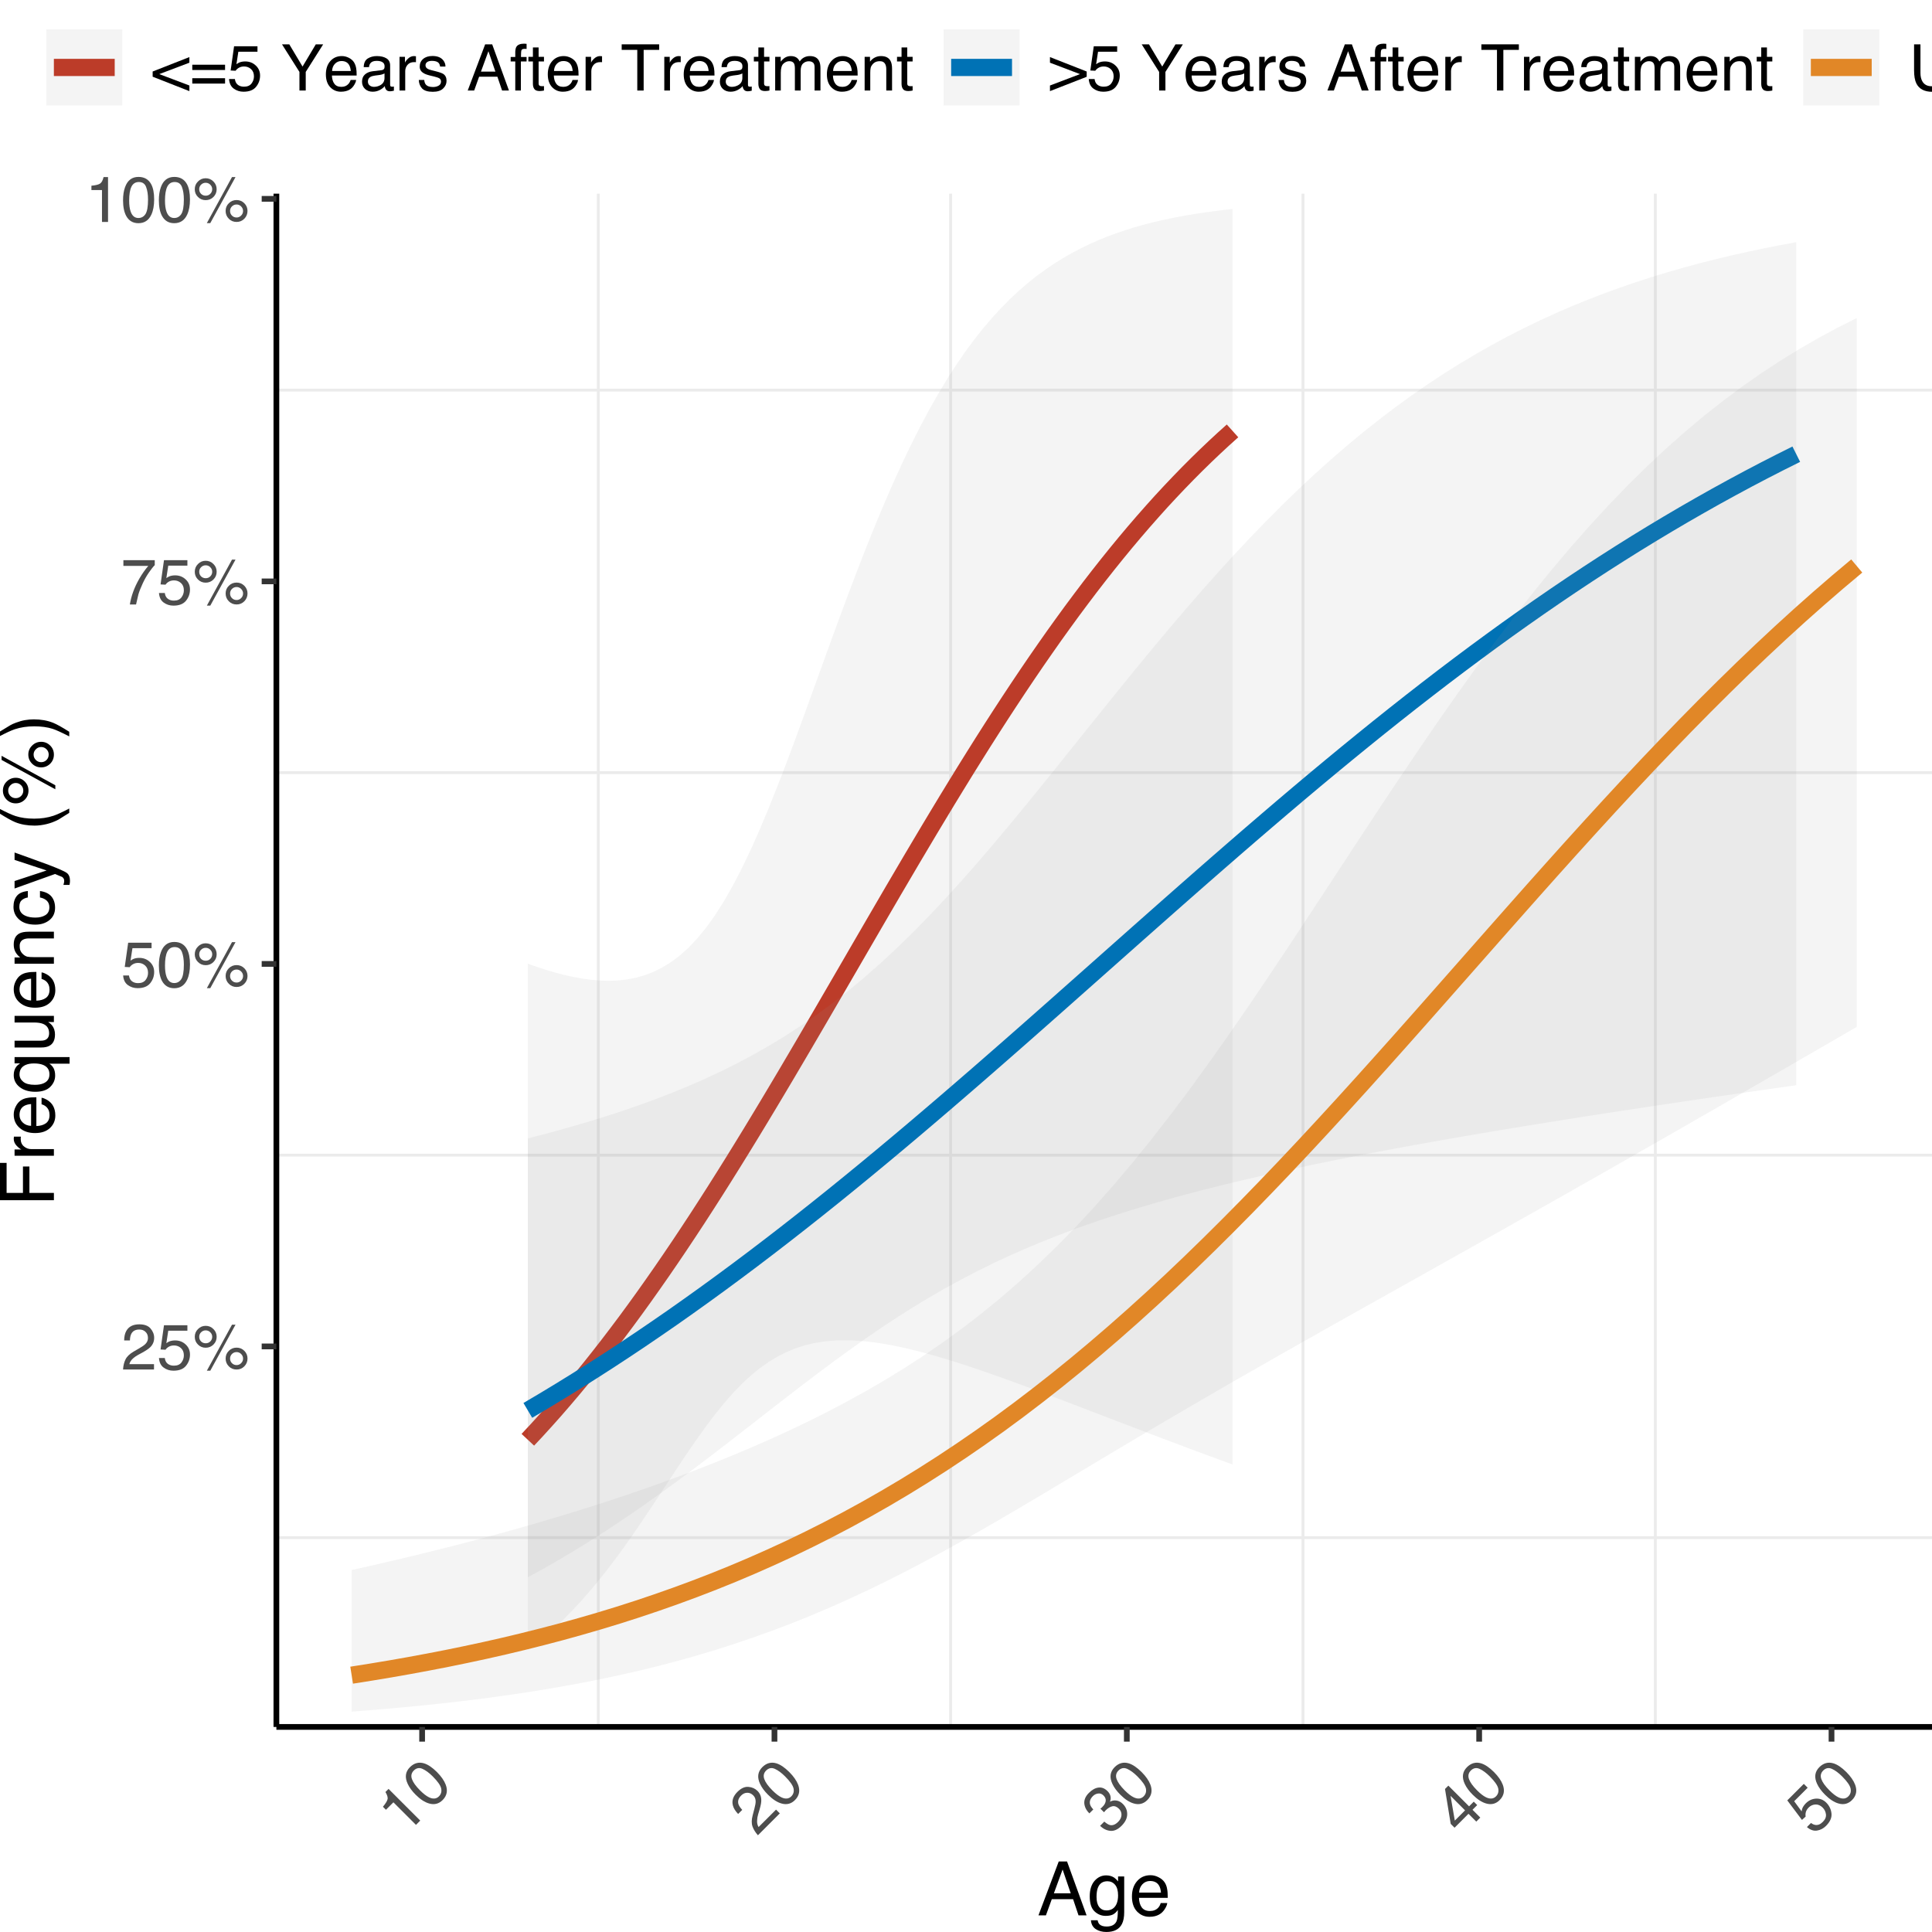<?xml version="1.0" encoding="UTF-8"?>
<svg xmlns="http://www.w3.org/2000/svg" xmlns:xlink="http://www.w3.org/1999/xlink" width="360pt" height="360pt" viewBox="0 0 360 360" version="1.1">
<defs>
<g>
<symbol overflow="visible" id="glyph0-0">
<path style="stroke:none;" d="M 0.391 0 L 0.391 -8.609 L 7.219 -8.609 L 7.219 0 Z M 6.141 -1.078 L 6.141 -7.531 L 1.469 -7.531 L 1.469 -1.078 Z M 6.141 -1.078 "/>
</symbol>
<symbol overflow="visible" id="glyph0-1">
<path style="stroke:none;" d="M 0.375 0 C 0.414 -0.719 0.566 -1.344 0.828 -1.875 C 1.086 -2.414 1.594 -2.906 2.344 -3.344 L 3.469 -4 C 3.969 -4.289 4.32 -4.539 4.531 -4.75 C 4.852 -5.07 5.016 -5.441 5.016 -5.859 C 5.016 -6.348 4.863 -6.734 4.562 -7.016 C 4.27 -7.305 3.883 -7.453 3.406 -7.453 C 2.676 -7.453 2.176 -7.18 1.906 -6.641 C 1.75 -6.336 1.664 -5.93 1.656 -5.422 L 0.578 -5.422 C 0.586 -6.148 0.723 -6.742 0.984 -7.203 C 1.441 -8.016 2.25 -8.422 3.406 -8.422 C 4.363 -8.422 5.062 -8.16 5.5 -7.641 C 5.945 -7.117 6.172 -6.539 6.172 -5.906 C 6.172 -5.238 5.938 -4.664 5.469 -4.188 C 5.195 -3.906 4.707 -3.566 4 -3.172 L 3.188 -2.734 C 2.812 -2.523 2.516 -2.32 2.297 -2.125 C 1.898 -1.789 1.648 -1.414 1.547 -1 L 6.141 -1 L 6.141 0 Z M 0.375 0 "/>
</symbol>
<symbol overflow="visible" id="glyph0-2">
<path style="stroke:none;" d="M 1.484 -2.141 C 1.555 -1.535 1.836 -1.117 2.328 -0.891 C 2.578 -0.773 2.863 -0.719 3.188 -0.719 C 3.812 -0.719 4.273 -0.914 4.578 -1.312 C 4.879 -1.707 5.031 -2.148 5.031 -2.641 C 5.031 -3.223 4.848 -3.676 4.484 -4 C 4.129 -4.32 3.703 -4.484 3.203 -4.484 C 2.836 -4.484 2.523 -4.41 2.266 -4.266 C 2.004 -4.129 1.785 -3.938 1.609 -3.688 L 0.688 -3.734 L 1.328 -8.25 L 5.688 -8.25 L 5.688 -7.234 L 2.125 -7.234 L 1.766 -4.906 C 1.961 -5.051 2.148 -5.16 2.328 -5.234 C 2.641 -5.359 3 -5.422 3.406 -5.422 C 4.176 -5.422 4.828 -5.172 5.359 -4.672 C 5.898 -4.18 6.172 -3.555 6.172 -2.797 C 6.172 -2.004 5.922 -1.301 5.422 -0.688 C 4.93 -0.082 4.148 0.219 3.078 0.219 C 2.398 0.219 1.797 0.023 1.266 -0.359 C 0.742 -0.742 0.453 -1.336 0.391 -2.141 Z M 1.484 -2.141 "/>
</symbol>
<symbol overflow="visible" id="glyph0-3">
<path style="stroke:none;" d="M 8.188 -4.078 C 8.75 -4.078 9.227 -3.879 9.625 -3.484 C 10.02 -3.086 10.219 -2.609 10.219 -2.047 C 10.219 -1.484 10.02 -1 9.625 -0.594 C 9.227 -0.195 8.75 0 8.188 0 C 7.613 0 7.129 -0.195 6.734 -0.594 C 6.336 -1 6.141 -1.484 6.141 -2.047 C 6.141 -2.609 6.336 -3.086 6.734 -3.484 C 7.129 -3.879 7.613 -4.078 8.188 -4.078 Z M 7.328 -8.359 L 7.984 -8.359 L 3.281 0.219 L 2.641 0.219 Z M 2.422 -4.891 C 2.766 -4.891 3.051 -5.004 3.281 -5.234 C 3.52 -5.473 3.641 -5.758 3.641 -6.094 C 3.641 -6.426 3.52 -6.707 3.281 -6.938 C 3.051 -7.176 2.766 -7.297 2.422 -7.297 C 2.086 -7.297 1.801 -7.176 1.562 -6.938 C 1.332 -6.707 1.219 -6.426 1.219 -6.094 C 1.219 -5.758 1.332 -5.473 1.562 -5.234 C 1.801 -5.004 2.086 -4.891 2.422 -4.891 Z M 2.422 -8.141 C 2.992 -8.141 3.477 -7.938 3.875 -7.531 C 4.27 -7.133 4.469 -6.656 4.469 -6.094 C 4.469 -5.531 4.27 -5.051 3.875 -4.656 C 3.477 -4.258 2.992 -4.062 2.422 -4.062 C 1.859 -4.062 1.379 -4.258 0.984 -4.656 C 0.586 -5.051 0.391 -5.531 0.391 -6.094 C 0.391 -6.656 0.586 -7.133 0.984 -7.531 C 1.379 -7.938 1.859 -8.141 2.422 -8.141 Z M 8.188 -0.828 C 8.508 -0.828 8.789 -0.945 9.031 -1.188 C 9.27 -1.426 9.391 -1.711 9.391 -2.047 C 9.391 -2.367 9.27 -2.648 9.031 -2.891 C 8.789 -3.129 8.508 -3.25 8.188 -3.25 C 7.844 -3.25 7.551 -3.129 7.312 -2.891 C 7.082 -2.648 6.969 -2.367 6.969 -2.047 C 6.969 -1.711 7.082 -1.426 7.312 -1.188 C 7.551 -0.945 7.844 -0.828 8.188 -0.828 Z M 8.188 -0.828 "/>
</symbol>
<symbol overflow="visible" id="glyph0-4">
<path style="stroke:none;" d="M 3.25 -8.391 C 4.332 -8.391 5.117 -7.941 5.609 -7.047 C 5.984 -6.359 6.172 -5.41 6.172 -4.203 C 6.172 -3.066 6 -2.125 5.656 -1.375 C 5.164 -0.301 4.359 0.234 3.234 0.234 C 2.234 0.234 1.484 -0.203 0.984 -1.078 C 0.578 -1.816 0.375 -2.801 0.375 -4.031 C 0.375 -4.977 0.5 -5.797 0.75 -6.484 C 1.207 -7.754 2.039 -8.391 3.25 -8.391 Z M 3.234 -0.734 C 3.785 -0.734 4.223 -0.973 4.547 -1.453 C 4.867 -1.941 5.031 -2.848 5.031 -4.172 C 5.031 -5.117 4.91 -5.898 4.672 -6.516 C 4.441 -7.129 3.988 -7.438 3.312 -7.438 C 2.688 -7.438 2.227 -7.145 1.938 -6.562 C 1.656 -5.977 1.516 -5.117 1.516 -3.984 C 1.516 -3.129 1.609 -2.441 1.797 -1.922 C 2.078 -1.129 2.555 -0.734 3.234 -0.734 Z M 3.234 -0.734 "/>
</symbol>
<symbol overflow="visible" id="glyph0-5">
<path style="stroke:none;" d="M 6.281 -8.25 L 6.281 -7.328 C 6.008 -7.066 5.648 -6.613 5.203 -5.969 C 4.754 -5.32 4.359 -4.625 4.016 -3.875 C 3.672 -3.133 3.41 -2.469 3.234 -1.875 C 3.129 -1.488 2.984 -0.863 2.797 0 L 1.641 0 C 1.898 -1.602 2.484 -3.195 3.391 -4.781 C 3.93 -5.707 4.492 -6.508 5.078 -7.188 L 0.438 -7.188 L 0.438 -8.25 Z M 6.281 -8.25 "/>
</symbol>
<symbol overflow="visible" id="glyph0-6">
<path style="stroke:none;" d="M 1.156 -5.938 L 1.156 -6.75 C 1.914 -6.82 2.441 -6.945 2.734 -7.125 C 3.035 -7.301 3.266 -7.711 3.422 -8.359 L 4.25 -8.359 L 4.25 0 L 3.125 0 L 3.125 -5.938 Z M 1.156 -5.938 "/>
</symbol>
<symbol overflow="visible" id="glyph0-7">
<path style="stroke:none;" d="M 0.172 -3.547 L 7.016 -6.234 L 7.016 -5.188 L 1.406 -3.062 L 7.016 -0.938 L 7.016 0.109 L 0.172 -2.578 Z M 0.172 -3.547 "/>
</symbol>
<symbol overflow="visible" id="glyph0-8">
<path style="stroke:none;" d="M 6.656 -4.812 L 6.656 -3.828 L 0.547 -3.828 L 0.547 -4.812 Z M 6.656 -2.297 L 6.656 -1.297 L 0.547 -1.297 L 0.547 -2.297 Z M 6.656 -2.297 "/>
</symbol>
<symbol overflow="visible" id="glyph0-9">
<path style="stroke:none;" d=""/>
</symbol>
<symbol overflow="visible" id="glyph0-10">
<path style="stroke:none;" d="M 0.25 -8.609 L 1.609 -8.609 L 4.078 -4.469 L 6.547 -8.609 L 7.922 -8.609 L 4.672 -3.469 L 4.672 0 L 3.5 0 L 3.5 -3.469 Z M 4.094 -8.609 Z M 4.094 -8.609 "/>
</symbol>
<symbol overflow="visible" id="glyph0-11">
<path style="stroke:none;" d="M 3.391 -6.422 C 3.836 -6.422 4.27 -6.316 4.688 -6.109 C 5.102 -5.898 5.422 -5.629 5.641 -5.297 C 5.848 -4.973 5.988 -4.602 6.062 -4.188 C 6.125 -3.895 6.156 -3.43 6.156 -2.797 L 1.547 -2.797 C 1.566 -2.16 1.719 -1.648 2 -1.266 C 2.281 -0.879 2.719 -0.688 3.312 -0.688 C 3.863 -0.688 4.301 -0.867 4.625 -1.234 C 4.812 -1.441 4.945 -1.688 5.031 -1.969 L 6.062 -1.969 C 6.039 -1.738 5.953 -1.484 5.797 -1.203 C 5.641 -0.922 5.469 -0.688 5.281 -0.5 C 4.957 -0.188 4.555 0.02 4.078 0.125 C 3.828 0.188 3.539 0.219 3.219 0.219 C 2.438 0.219 1.773 -0.062 1.234 -0.625 C 0.691 -1.195 0.422 -1.992 0.422 -3.016 C 0.422 -4.023 0.691 -4.844 1.234 -5.469 C 1.785 -6.102 2.504 -6.422 3.391 -6.422 Z M 5.062 -3.641 C 5.02 -4.098 4.922 -4.461 4.766 -4.734 C 4.484 -5.242 4.004 -5.5 3.328 -5.5 C 2.836 -5.5 2.426 -5.32 2.094 -4.969 C 1.77 -4.625 1.598 -4.18 1.578 -3.641 Z M 3.281 -6.422 Z M 3.281 -6.422 "/>
</symbol>
<symbol overflow="visible" id="glyph0-12">
<path style="stroke:none;" d="M 1.578 -1.672 C 1.578 -1.367 1.688 -1.129 1.906 -0.953 C 2.133 -0.773 2.398 -0.688 2.703 -0.688 C 3.078 -0.688 3.438 -0.77 3.781 -0.938 C 4.375 -1.227 4.672 -1.695 4.672 -2.344 L 4.672 -3.188 C 4.535 -3.113 4.363 -3.047 4.156 -2.984 C 3.957 -2.93 3.758 -2.895 3.562 -2.875 L 2.938 -2.797 C 2.551 -2.742 2.258 -2.66 2.062 -2.547 C 1.738 -2.367 1.578 -2.078 1.578 -1.672 Z M 4.141 -3.797 C 4.379 -3.828 4.539 -3.93 4.625 -4.109 C 4.664 -4.203 4.688 -4.336 4.688 -4.516 C 4.688 -4.867 4.555 -5.125 4.297 -5.281 C 4.047 -5.445 3.688 -5.531 3.219 -5.531 C 2.664 -5.531 2.273 -5.383 2.047 -5.094 C 1.91 -4.926 1.82 -4.68 1.781 -4.359 L 0.797 -4.359 C 0.816 -5.129 1.066 -5.664 1.547 -5.969 C 2.035 -6.27 2.598 -6.422 3.234 -6.422 C 3.973 -6.422 4.57 -6.281 5.031 -6 C 5.488 -5.719 5.719 -5.281 5.719 -4.688 L 5.719 -1.078 C 5.719 -0.973 5.738 -0.883 5.781 -0.812 C 5.832 -0.75 5.93 -0.719 6.078 -0.719 C 6.117 -0.719 6.164 -0.719 6.219 -0.719 C 6.281 -0.727 6.348 -0.738 6.422 -0.75 L 6.422 0.031 C 6.254 0.07 6.125 0.098 6.031 0.109 C 5.945 0.129 5.832 0.141 5.688 0.141 C 5.32 0.141 5.062 0.008 4.906 -0.25 C 4.812 -0.383 4.75 -0.578 4.719 -0.828 C 4.5 -0.547 4.188 -0.301 3.781 -0.094 C 3.383 0.113 2.945 0.219 2.469 0.219 C 1.883 0.219 1.406 0.039 1.031 -0.312 C 0.664 -0.664 0.484 -1.109 0.484 -1.641 C 0.484 -2.223 0.664 -2.676 1.031 -3 C 1.395 -3.32 1.867 -3.52 2.453 -3.594 Z M 3.266 -6.422 Z M 3.266 -6.422 "/>
</symbol>
<symbol overflow="visible" id="glyph0-13">
<path style="stroke:none;" d="M 0.797 -6.281 L 1.812 -6.281 L 1.812 -5.188 C 1.883 -5.406 2.082 -5.664 2.406 -5.969 C 2.727 -6.27 3.098 -6.422 3.516 -6.422 C 3.535 -6.422 3.566 -6.414 3.609 -6.406 C 3.66 -6.406 3.742 -6.398 3.859 -6.391 L 3.859 -5.281 C 3.797 -5.289 3.738 -5.297 3.688 -5.297 C 3.633 -5.297 3.578 -5.297 3.516 -5.297 C 2.984 -5.297 2.57 -5.125 2.281 -4.781 C 2 -4.445 1.859 -4.055 1.859 -3.609 L 1.859 0 L 0.797 0 Z M 0.797 -6.281 "/>
</symbol>
<symbol overflow="visible" id="glyph0-14">
<path style="stroke:none;" d="M 1.406 -1.969 C 1.438 -1.613 1.523 -1.344 1.672 -1.156 C 1.93 -0.82 2.391 -0.656 3.047 -0.656 C 3.441 -0.656 3.785 -0.738 4.078 -0.906 C 4.379 -1.07 4.531 -1.332 4.531 -1.688 C 4.531 -1.957 4.41 -2.164 4.172 -2.312 C 4.016 -2.395 3.711 -2.492 3.266 -2.609 L 2.422 -2.812 C 1.891 -2.945 1.5 -3.098 1.25 -3.266 C 0.789 -3.547 0.562 -3.941 0.562 -4.453 C 0.562 -5.047 0.773 -5.523 1.203 -5.891 C 1.629 -6.254 2.207 -6.438 2.938 -6.438 C 3.875 -6.438 4.551 -6.16 4.969 -5.609 C 5.238 -5.254 5.367 -4.875 5.359 -4.469 L 4.359 -4.469 C 4.336 -4.707 4.254 -4.926 4.109 -5.125 C 3.867 -5.395 3.445 -5.531 2.844 -5.531 C 2.445 -5.531 2.145 -5.453 1.938 -5.297 C 1.738 -5.148 1.641 -4.953 1.641 -4.703 C 1.641 -4.43 1.773 -4.211 2.047 -4.047 C 2.203 -3.953 2.43 -3.867 2.734 -3.797 L 3.422 -3.625 C 4.18 -3.438 4.691 -3.258 4.953 -3.094 C 5.359 -2.82 5.562 -2.395 5.562 -1.812 C 5.562 -1.258 5.348 -0.781 4.922 -0.375 C 4.504 0.031 3.863 0.234 3 0.234 C 2.062 0.234 1.395 0.023 1 -0.391 C 0.613 -0.816 0.41 -1.344 0.391 -1.969 Z M 2.953 -6.422 Z M 2.953 -6.422 "/>
</symbol>
<symbol overflow="visible" id="glyph0-15">
<path style="stroke:none;" d="M 5.328 -3.531 L 4.031 -7.328 L 2.641 -3.531 Z M 3.422 -8.609 L 4.734 -8.609 L 7.859 0 L 6.578 0 L 5.703 -2.578 L 2.297 -2.578 L 1.375 0 L 0.172 0 Z M 3.422 -8.609 "/>
</symbol>
<symbol overflow="visible" id="glyph0-16">
<path style="stroke:none;" d="M 1.031 -7.234 C 1.051 -7.672 1.129 -7.988 1.266 -8.188 C 1.516 -8.551 1.988 -8.734 2.688 -8.734 C 2.758 -8.734 2.828 -8.727 2.891 -8.719 C 2.961 -8.719 3.047 -8.711 3.141 -8.703 L 3.141 -7.75 C 3.023 -7.758 2.941 -7.766 2.891 -7.766 C 2.848 -7.766 2.805 -7.766 2.766 -7.766 C 2.441 -7.766 2.25 -7.68 2.188 -7.516 C 2.125 -7.348 2.094 -6.926 2.094 -6.25 L 3.141 -6.25 L 3.141 -5.422 L 2.078 -5.422 L 2.078 0 L 1.031 0 L 1.031 -5.422 L 0.172 -5.422 L 0.172 -6.25 L 1.031 -6.25 Z M 1.031 -7.234 "/>
</symbol>
<symbol overflow="visible" id="glyph0-17">
<path style="stroke:none;" d="M 0.984 -8.031 L 2.047 -8.031 L 2.047 -6.281 L 3.047 -6.281 L 3.047 -5.422 L 2.047 -5.422 L 2.047 -1.312 C 2.047 -1.094 2.125 -0.945 2.281 -0.875 C 2.352 -0.832 2.488 -0.812 2.688 -0.812 C 2.738 -0.812 2.789 -0.812 2.844 -0.812 C 2.906 -0.82 2.973 -0.828 3.047 -0.828 L 3.047 0 C 2.93 0.031 2.805 0.051 2.672 0.062 C 2.547 0.082 2.406 0.094 2.25 0.094 C 1.758 0.094 1.426 -0.031 1.25 -0.281 C 1.07 -0.531 0.984 -0.859 0.984 -1.266 L 0.984 -5.422 L 0.141 -5.422 L 0.141 -6.281 L 0.984 -6.281 Z M 0.984 -8.031 "/>
</symbol>
<symbol overflow="visible" id="glyph0-18">
<path style="stroke:none;" d="M 7.172 -8.609 L 7.172 -7.578 L 4.281 -7.578 L 4.281 0 L 3.094 0 L 3.094 -7.578 L 0.188 -7.578 L 0.188 -8.609 Z M 7.172 -8.609 "/>
</symbol>
<symbol overflow="visible" id="glyph0-19">
<path style="stroke:none;" d="M 0.781 -6.281 L 1.812 -6.281 L 1.812 -5.391 C 2.062 -5.691 2.289 -5.914 2.5 -6.062 C 2.844 -6.301 3.238 -6.422 3.688 -6.422 C 4.188 -6.422 4.586 -6.297 4.891 -6.047 C 5.055 -5.91 5.211 -5.703 5.359 -5.422 C 5.586 -5.766 5.859 -6.016 6.172 -6.172 C 6.492 -6.336 6.852 -6.422 7.25 -6.422 C 8.094 -6.422 8.664 -6.113 8.969 -5.5 C 9.133 -5.176 9.219 -4.734 9.219 -4.172 L 9.219 0 L 8.125 0 L 8.125 -4.359 C 8.125 -4.773 8.02 -5.062 7.812 -5.219 C 7.602 -5.375 7.348 -5.453 7.047 -5.453 C 6.629 -5.453 6.27 -5.312 5.969 -5.031 C 5.676 -4.758 5.531 -4.301 5.531 -3.656 L 5.531 0 L 4.453 0 L 4.453 -4.094 C 4.453 -4.52 4.398 -4.832 4.297 -5.031 C 4.141 -5.32 3.844 -5.469 3.406 -5.469 C 3.008 -5.469 2.645 -5.312 2.312 -5 C 1.988 -4.695 1.828 -4.141 1.828 -3.328 L 1.828 0 L 0.781 0 Z M 0.781 -6.281 "/>
</symbol>
<symbol overflow="visible" id="glyph0-20">
<path style="stroke:none;" d="M 0.781 -6.281 L 1.781 -6.281 L 1.781 -5.391 C 2.07 -5.754 2.383 -6.016 2.719 -6.172 C 3.051 -6.336 3.422 -6.422 3.828 -6.422 C 4.711 -6.422 5.312 -6.109 5.625 -5.484 C 5.801 -5.141 5.891 -4.656 5.891 -4.031 L 5.891 0 L 4.812 0 L 4.812 -3.953 C 4.812 -4.336 4.754 -4.645 4.641 -4.875 C 4.453 -5.27 4.113 -5.469 3.625 -5.469 C 3.375 -5.469 3.172 -5.441 3.016 -5.391 C 2.723 -5.305 2.469 -5.133 2.25 -4.875 C 2.07 -4.664 1.957 -4.453 1.906 -4.234 C 1.852 -4.016 1.828 -3.695 1.828 -3.281 L 1.828 0 L 0.781 0 Z M 3.25 -6.422 Z M 3.25 -6.422 "/>
</symbol>
<symbol overflow="visible" id="glyph0-21">
<path style="stroke:none;" d="M 7.016 -2.562 L 0.172 0.109 L 0.172 -0.938 L 5.766 -3.062 L 0.172 -5.188 L 0.172 -6.234 L 7.016 -3.547 Z M 7.016 -2.562 "/>
</symbol>
<symbol overflow="visible" id="glyph0-22">
<path style="stroke:none;" d="M 2.188 -8.609 L 2.188 -3.281 C 2.188 -2.656 2.301 -2.141 2.531 -1.734 C 2.875 -1.109 3.461 -0.797 4.297 -0.797 C 5.273 -0.797 5.945 -1.133 6.312 -1.812 C 6.5 -2.176 6.594 -2.664 6.594 -3.281 L 6.594 -8.609 L 7.781 -8.609 L 7.781 -3.781 C 7.781 -2.719 7.633 -1.898 7.344 -1.328 C 6.82 -0.285 5.836 0.234 4.391 0.234 C 2.93 0.234 1.941 -0.285 1.422 -1.328 C 1.141 -1.898 1 -2.719 1 -3.781 L 1 -8.609 Z M 4.391 -8.609 Z M 4.391 -8.609 "/>
</symbol>
<symbol overflow="visible" id="glyph0-23">
<path style="stroke:none;" d="M 1.438 -3.062 C 1.438 -2.395 1.578 -1.832 1.859 -1.375 C 2.148 -0.926 2.609 -0.703 3.234 -0.703 C 3.723 -0.703 4.125 -0.91 4.438 -1.328 C 4.758 -1.742 4.922 -2.348 4.922 -3.141 C 4.922 -3.93 4.754 -4.516 4.422 -4.891 C 4.098 -5.273 3.703 -5.469 3.234 -5.469 C 2.703 -5.469 2.27 -5.266 1.938 -4.859 C 1.602 -4.453 1.438 -3.852 1.438 -3.062 Z M 3.031 -6.391 C 3.508 -6.391 3.91 -6.285 4.234 -6.078 C 4.422 -5.961 4.633 -5.758 4.875 -5.469 L 4.875 -8.641 L 5.891 -8.641 L 5.891 0 L 4.938 0 L 4.938 -0.875 C 4.695 -0.488 4.406 -0.207 4.062 -0.031 C 3.727 0.133 3.344 0.219 2.906 0.219 C 2.207 0.219 1.602 -0.07 1.094 -0.656 C 0.582 -1.25 0.328 -2.031 0.328 -3 C 0.328 -3.914 0.562 -4.707 1.031 -5.375 C 1.5 -6.051 2.164 -6.391 3.031 -6.391 Z M 3.031 -6.391 "/>
</symbol>
<symbol overflow="visible" id="glyph1-0">
<path style="stroke:none;" d="M 0.281 -0.281 L -5.812 -6.375 L -0.984 -11.203 L 5.109 -5.109 Z M 3.578 -5.109 L -0.984 -9.672 L -4.297 -6.359 L 0.266 -1.797 Z M 3.578 -5.109 "/>
</symbol>
<symbol overflow="visible" id="glyph1-1">
<path style="stroke:none;" d="M -3.391 -5.016 L -3.953 -5.578 C -3.461 -6.172 -3.176 -6.633 -3.094 -6.969 C -3.008 -7.301 -3.141 -7.754 -3.484 -8.328 L -2.906 -8.906 L 3 -3 L 2.203 -2.203 L -2 -6.406 Z M -3.391 -5.016 "/>
</symbol>
<symbol overflow="visible" id="glyph1-2">
<path style="stroke:none;" d="M -3.641 -8.234 C -2.867 -9.004 -1.992 -9.242 -1.016 -8.953 C -0.266 -8.723 0.535 -8.18 1.391 -7.328 C 2.191 -6.523 2.738 -5.738 3.031 -4.969 C 3.445 -3.863 3.254 -2.91 2.453 -2.109 C 1.742 -1.398 0.906 -1.188 -0.062 -1.469 C -0.875 -1.695 -1.711 -2.242 -2.578 -3.109 C -3.254 -3.785 -3.742 -4.453 -4.047 -5.109 C -4.629 -6.336 -4.492 -7.379 -3.641 -8.234 Z M 1.766 -2.797 C 2.16 -3.191 2.301 -3.676 2.188 -4.25 C 2.07 -4.82 1.547 -5.578 0.609 -6.516 C -0.055 -7.18 -0.691 -7.648 -1.297 -7.922 C -1.898 -8.191 -2.441 -8.086 -2.922 -7.609 C -3.367 -7.16 -3.484 -6.629 -3.266 -6.016 C -3.047 -5.398 -2.535 -4.691 -1.734 -3.891 C -1.129 -3.285 -0.582 -2.863 -0.094 -2.625 C 0.664 -2.258 1.285 -2.316 1.766 -2.797 Z M 1.766 -2.797 "/>
</symbol>
<symbol overflow="visible" id="glyph1-3">
<path style="stroke:none;" d="M 0.266 -0.266 C -0.211 -0.805 -0.551 -1.359 -0.75 -1.922 C -0.945 -2.484 -0.93 -3.18 -0.703 -4.016 L -0.375 -5.281 C -0.227 -5.844 -0.156 -6.27 -0.156 -6.562 C -0.156 -7.02 -0.301 -7.395 -0.594 -7.688 C -0.938 -8.031 -1.312 -8.195 -1.719 -8.188 C -2.133 -8.188 -2.516 -8.016 -2.859 -7.672 C -3.367 -7.16 -3.535 -6.617 -3.359 -6.047 C -3.242 -5.723 -3.008 -5.375 -2.656 -5 L -3.422 -4.234 C -3.93 -4.766 -4.254 -5.285 -4.391 -5.797 C -4.641 -6.691 -4.359 -7.547 -3.547 -8.359 C -2.867 -9.035 -2.188 -9.344 -1.5 -9.281 C -0.82 -9.227 -0.258 -8.977 0.188 -8.531 C 0.656 -8.062 0.891 -7.492 0.891 -6.828 C 0.91 -6.43 0.805 -5.848 0.578 -5.078 L 0.312 -4.188 C 0.195 -3.781 0.133 -3.426 0.125 -3.125 C 0.07 -2.613 0.16 -2.172 0.391 -1.797 L 3.641 -5.047 L 4.344 -4.344 Z M 0.266 -0.266 "/>
</symbol>
<symbol overflow="visible" id="glyph1-4">
<path style="stroke:none;" d="M 2.375 -2.031 C 1.676 -1.332 0.973 -1.02 0.266 -1.094 C -0.441 -1.164 -1.07 -1.477 -1.625 -2.031 L -0.844 -2.812 C -0.426 -2.457 -0.078 -2.242 0.203 -2.172 C 0.711 -2.055 1.223 -2.254 1.734 -2.766 C 2.129 -3.16 2.336 -3.582 2.359 -4.031 C 2.379 -4.477 2.227 -4.863 1.906 -5.188 C 1.5 -5.594 1.086 -5.754 0.672 -5.672 C 0.254 -5.586 -0.176 -5.32 -0.625 -4.875 C -0.664 -4.832 -0.707 -4.781 -0.75 -4.719 C -0.801 -4.664 -0.852 -4.613 -0.906 -4.562 L -1.578 -5.234 C -1.484 -5.285 -1.41 -5.336 -1.359 -5.391 C -1.305 -5.441 -1.25 -5.5 -1.188 -5.562 C -0.906 -5.844 -0.723 -6.117 -0.641 -6.391 C -0.484 -6.859 -0.602 -7.289 -1 -7.688 C -1.289 -7.977 -1.617 -8.098 -1.984 -8.047 C -2.359 -8.004 -2.688 -7.844 -2.969 -7.562 C -3.457 -7.07 -3.633 -6.562 -3.5 -6.031 C -3.426 -5.75 -3.223 -5.43 -2.891 -5.078 L -3.625 -4.344 C -4.07 -4.789 -4.359 -5.254 -4.484 -5.734 C -4.734 -6.586 -4.477 -7.395 -3.719 -8.156 C -3.113 -8.758 -2.508 -9.094 -1.906 -9.156 C -1.312 -9.227 -0.754 -9.004 -0.234 -8.484 C 0.117 -8.129 0.312 -7.738 0.344 -7.312 C 0.363 -7.039 0.316 -6.773 0.203 -6.516 C 0.609 -6.734 1.02 -6.805 1.438 -6.734 C 1.863 -6.672 2.254 -6.461 2.609 -6.109 C 3.172 -5.547 3.441 -4.895 3.422 -4.156 C 3.41 -3.426 3.062 -2.719 2.375 -2.031 Z M 2.375 -2.031 "/>
</symbol>
<symbol overflow="visible" id="glyph1-5">
<path style="stroke:none;" d="M 0.719 -4.906 L -1.984 -7.609 L -1.188 -3 Z M 2.812 -2.812 L 1.359 -4.266 L -1.234 -1.672 L -1.953 -2.391 L -3.016 -8.891 L -2.391 -9.516 L 1.469 -5.656 L 2.344 -6.531 L 2.984 -5.891 L 2.109 -5.016 L 3.562 -3.562 Z M 2.812 -2.812 "/>
</symbol>
<symbol overflow="visible" id="glyph1-6">
<path style="stroke:none;" d="M -0.469 -2.562 C 0.008 -2.188 0.504 -2.086 1.016 -2.266 C 1.266 -2.367 1.504 -2.535 1.734 -2.766 C 2.18 -3.211 2.375 -3.68 2.312 -4.172 C 2.25 -4.66 2.047 -5.078 1.703 -5.422 C 1.285 -5.836 0.832 -6.031 0.344 -6 C -0.133 -5.977 -0.551 -5.789 -0.906 -5.438 C -1.164 -5.176 -1.336 -4.906 -1.422 -4.625 C -1.504 -4.344 -1.52 -4.051 -1.469 -3.75 L -2.156 -3.125 L -4.891 -6.766 L -1.812 -9.844 L -1.094 -9.125 L -3.609 -6.609 L -2.219 -4.719 C -2.188 -4.957 -2.133 -5.164 -2.062 -5.344 C -1.914 -5.656 -1.703 -5.953 -1.422 -6.234 C -0.879 -6.773 -0.242 -7.062 0.484 -7.094 C 1.211 -7.125 1.844 -6.875 2.375 -6.344 C 2.938 -5.781 3.258 -5.109 3.344 -4.328 C 3.426 -3.547 3.086 -2.773 2.328 -2.016 C 1.848 -1.535 1.285 -1.242 0.641 -1.141 C 0.004 -1.047 -0.617 -1.266 -1.234 -1.797 Z M -0.469 -2.562 "/>
</symbol>
<symbol overflow="visible" id="glyph2-0">
<path style="stroke:none;" d="M 0.453 0 L 0.453 -10.047 L 8.422 -10.047 L 8.422 0 Z M 7.172 -1.266 L 7.172 -8.781 L 1.703 -8.781 L 1.703 -1.266 Z M 7.172 -1.266 "/>
</symbol>
<symbol overflow="visible" id="glyph2-1">
<path style="stroke:none;" d="M 6.219 -4.109 L 4.703 -8.547 L 3.078 -4.109 Z M 3.984 -10.047 L 5.531 -10.047 L 9.172 0 L 7.672 0 L 6.656 -3.016 L 2.688 -3.016 L 1.594 0 L 0.203 0 Z M 3.984 -10.047 "/>
</symbol>
<symbol overflow="visible" id="glyph2-2">
<path style="stroke:none;" d="M 3.484 -7.453 C 4.055 -7.453 4.555 -7.312 4.984 -7.031 C 5.223 -6.863 5.461 -6.629 5.703 -6.328 L 5.703 -7.25 L 6.844 -7.25 L 6.844 -0.594 C 6.844 0.332 6.703 1.066 6.422 1.609 C 5.91 2.598 4.945 3.094 3.531 3.094 C 2.75 3.094 2.086 2.914 1.547 2.562 C 1.004 2.207 0.703 1.656 0.641 0.906 L 1.891 0.906 C 1.953 1.238 2.07 1.492 2.25 1.672 C 2.531 1.941 2.969 2.078 3.562 2.078 C 4.508 2.078 5.129 1.742 5.422 1.078 C 5.586 0.691 5.664 -0.004 5.656 -1.016 C 5.406 -0.641 5.109 -0.359 4.766 -0.172 C 4.422 0.004 3.961 0.094 3.391 0.094 C 2.598 0.094 1.906 -0.188 1.312 -0.75 C 0.719 -1.312 0.422 -2.242 0.422 -3.547 C 0.422 -4.773 0.719 -5.734 1.312 -6.422 C 1.914 -7.109 2.641 -7.453 3.484 -7.453 Z M 5.703 -3.688 C 5.703 -4.594 5.516 -5.266 5.141 -5.703 C 4.766 -6.141 4.289 -6.359 3.719 -6.359 C 2.844 -6.359 2.25 -5.953 1.938 -5.141 C 1.77 -4.711 1.688 -4.148 1.688 -3.453 C 1.688 -2.617 1.852 -1.988 2.188 -1.562 C 2.52 -1.133 2.969 -0.922 3.531 -0.922 C 4.414 -0.922 5.039 -1.316 5.406 -2.109 C 5.602 -2.566 5.703 -3.094 5.703 -3.688 Z M 3.625 -7.5 Z M 3.625 -7.5 "/>
</symbol>
<symbol overflow="visible" id="glyph2-3">
<path style="stroke:none;" d="M 3.953 -7.484 C 4.473 -7.484 4.973 -7.359 5.453 -7.109 C 5.941 -6.867 6.316 -6.555 6.578 -6.172 C 6.828 -5.805 6.988 -5.375 7.062 -4.875 C 7.133 -4.539 7.172 -4.004 7.172 -3.266 L 1.812 -3.266 C 1.832 -2.523 2.004 -1.93 2.328 -1.484 C 2.66 -1.035 3.172 -0.812 3.859 -0.812 C 4.504 -0.812 5.02 -1.02 5.406 -1.438 C 5.625 -1.688 5.773 -1.973 5.859 -2.297 L 7.078 -2.297 C 7.047 -2.023 6.938 -1.723 6.75 -1.391 C 6.57 -1.066 6.375 -0.801 6.156 -0.594 C 5.781 -0.227 5.316 0.02 4.766 0.156 C 4.473 0.227 4.141 0.266 3.766 0.266 C 2.848 0.266 2.07 -0.066 1.438 -0.734 C 0.812 -1.398 0.5 -2.328 0.5 -3.516 C 0.5 -4.691 0.816 -5.645 1.453 -6.375 C 2.086 -7.113 2.922 -7.484 3.953 -7.484 Z M 5.906 -4.25 C 5.863 -4.781 5.75 -5.207 5.562 -5.531 C 5.227 -6.113 4.664 -6.406 3.875 -6.406 C 3.312 -6.406 2.836 -6.203 2.453 -5.797 C 2.066 -5.391 1.863 -4.875 1.844 -4.25 Z M 3.828 -7.5 Z M 3.828 -7.5 "/>
</symbol>
<symbol overflow="visible" id="glyph3-0">
<path style="stroke:none;" d="M 0 -0.453 L -10.047 -0.453 L -10.047 -8.422 L 0 -8.422 Z M -1.266 -7.172 L -8.781 -7.172 L -8.781 -1.703 L -1.266 -1.703 Z M -1.266 -7.172 "/>
</symbol>
<symbol overflow="visible" id="glyph3-1">
<path style="stroke:none;" d="M -10.047 -1.203 L -10.047 -8.156 L -8.812 -8.156 L -8.812 -2.562 L -5.766 -2.562 L -5.766 -7.484 L -4.562 -7.484 L -4.562 -2.562 L 0 -2.562 L 0 -1.203 Z M -10.047 -1.203 "/>
</symbol>
<symbol overflow="visible" id="glyph3-2">
<path style="stroke:none;" d="M -7.328 -0.938 L -7.328 -2.109 L -6.062 -2.109 C -6.301 -2.203 -6.598 -2.438 -6.953 -2.812 C -7.305 -3.188 -7.484 -3.617 -7.484 -4.109 C -7.484 -4.129 -7.477 -4.164 -7.469 -4.219 C -7.469 -4.27 -7.461 -4.363 -7.453 -4.5 L -6.156 -4.5 C -6.164 -4.426 -6.172 -4.359 -6.172 -4.297 C -6.18 -4.234 -6.188 -4.164 -6.188 -4.094 C -6.188 -3.477 -5.984 -3.004 -5.578 -2.672 C -5.18 -2.336 -4.727 -2.172 -4.219 -2.172 L 0 -2.172 L 0 -0.938 Z M -7.328 -0.938 "/>
</symbol>
<symbol overflow="visible" id="glyph3-3">
<path style="stroke:none;" d="M -7.484 -3.953 C -7.484 -4.473 -7.359 -4.973 -7.109 -5.453 C -6.867 -5.941 -6.555 -6.316 -6.172 -6.578 C -5.805 -6.828 -5.375 -6.988 -4.875 -7.062 C -4.539 -7.133 -4.004 -7.172 -3.266 -7.172 L -3.266 -1.812 C -2.523 -1.832 -1.93 -2.004 -1.484 -2.328 C -1.035 -2.66 -0.812 -3.172 -0.812 -3.859 C -0.812 -4.504 -1.02 -5.02 -1.438 -5.406 C -1.688 -5.625 -1.973 -5.773 -2.297 -5.859 L -2.297 -7.078 C -2.023 -7.047 -1.723 -6.938 -1.391 -6.75 C -1.066 -6.57 -0.801 -6.375 -0.594 -6.156 C -0.227 -5.781 0.02 -5.316 0.156 -4.766 C 0.227 -4.473 0.266 -4.141 0.266 -3.766 C 0.266 -2.848 -0.066 -2.07 -0.734 -1.438 C -1.398 -0.812 -2.328 -0.5 -3.516 -0.5 C -4.691 -0.5 -5.645 -0.816 -6.375 -1.453 C -7.113 -2.086 -7.484 -2.922 -7.484 -3.953 Z M -4.25 -5.906 C -4.781 -5.863 -5.207 -5.75 -5.531 -5.562 C -6.113 -5.227 -6.406 -4.664 -6.406 -3.875 C -6.406 -3.312 -6.203 -2.836 -5.797 -2.453 C -5.391 -2.066 -4.875 -1.863 -4.25 -1.844 Z M -7.5 -3.828 Z M -7.5 -3.828 "/>
</symbol>
<symbol overflow="visible" id="glyph3-4">
<path style="stroke:none;" d="M -3.562 -1.703 C -2.926 -1.703 -2.395 -1.789 -1.969 -1.969 C -1.207 -2.281 -0.828 -2.844 -0.828 -3.656 C -0.828 -4.508 -1.227 -5.098 -2.031 -5.422 C -2.469 -5.598 -3.031 -5.688 -3.719 -5.688 C -4.352 -5.688 -4.883 -5.586 -5.312 -5.391 C -6.039 -5.055 -6.406 -4.473 -6.406 -3.641 C -6.406 -3.109 -6.172 -2.648 -5.703 -2.266 C -5.242 -1.891 -4.531 -1.703 -3.562 -1.703 Z M -7.484 -3.516 C -7.484 -4.117 -7.332 -4.629 -7.031 -5.047 C -6.863 -5.273 -6.617 -5.492 -6.297 -5.703 L -7.328 -5.703 L -7.328 -6.875 L 2.922 -6.875 L 2.922 -5.641 L -0.844 -5.641 C -0.508 -5.43 -0.242 -5.145 -0.047 -4.781 C 0.141 -4.414 0.234 -3.961 0.234 -3.422 C 0.234 -2.641 -0.066 -1.941 -0.672 -1.328 C -1.285 -0.711 -2.219 -0.406 -3.469 -0.406 C -4.645 -0.406 -5.609 -0.691 -6.359 -1.266 C -7.109 -1.848 -7.484 -2.598 -7.484 -3.516 Z M -7.484 -3.516 "/>
</symbol>
<symbol overflow="visible" id="glyph3-5">
<path style="stroke:none;" d="M -7.328 -2.141 L -2.469 -2.141 C -2.094 -2.141 -1.785 -2.195 -1.547 -2.312 C -1.109 -2.531 -0.891 -2.938 -0.891 -3.531 C -0.891 -4.383 -1.27 -4.969 -2.031 -5.281 C -2.445 -5.445 -3.008 -5.531 -3.719 -5.531 L -7.328 -5.531 L -7.328 -6.766 L 0 -6.766 L 0 -5.609 L -1.078 -5.625 C -0.797 -5.457 -0.562 -5.258 -0.375 -5.031 C 0.008 -4.562 0.203 -3.988 0.203 -3.312 C 0.203 -2.27 -0.145 -1.562 -0.844 -1.188 C -1.219 -0.977 -1.719 -0.875 -2.344 -0.875 L -7.328 -0.875 Z M -7.5 -3.828 Z M -7.5 -3.828 "/>
</symbol>
<symbol overflow="visible" id="glyph3-6">
<path style="stroke:none;" d="M -7.328 -0.906 L -7.328 -2.078 L -6.281 -2.078 C -6.707 -2.422 -7.016 -2.785 -7.203 -3.172 C -7.391 -3.555 -7.484 -3.988 -7.484 -4.469 C -7.484 -5.5 -7.125 -6.195 -6.406 -6.562 C -6 -6.77 -5.43 -6.875 -4.703 -6.875 L 0 -6.875 L 0 -5.625 L -4.609 -5.625 C -5.055 -5.625 -5.414 -5.555 -5.688 -5.422 C -6.145 -5.203 -6.375 -4.805 -6.375 -4.234 C -6.375 -3.941 -6.348 -3.703 -6.297 -3.516 C -6.191 -3.18 -5.988 -2.883 -5.688 -2.625 C -5.445 -2.414 -5.195 -2.281 -4.938 -2.219 C -4.676 -2.164 -4.305 -2.141 -3.828 -2.141 L 0 -2.141 L 0 -0.906 Z M -7.5 -3.797 Z M -7.5 -3.797 "/>
</symbol>
<symbol overflow="visible" id="glyph3-7">
<path style="stroke:none;" d="M -7.531 -3.719 C -7.531 -4.551 -7.328 -5.223 -6.922 -5.734 C -6.523 -6.254 -5.836 -6.566 -4.859 -6.672 L -4.859 -5.469 C -5.305 -5.395 -5.68 -5.227 -5.984 -4.969 C -6.285 -4.719 -6.438 -4.301 -6.438 -3.719 C -6.438 -2.938 -6.051 -2.379 -5.281 -2.047 C -4.789 -1.828 -4.18 -1.719 -3.453 -1.719 C -2.711 -1.719 -2.094 -1.867 -1.594 -2.172 C -1.094 -2.484 -0.844 -2.973 -0.844 -3.641 C -0.844 -4.148 -1 -4.555 -1.312 -4.859 C -1.625 -5.16 -2.051 -5.363 -2.594 -5.469 L -2.594 -6.672 C -1.625 -6.535 -0.91 -6.191 -0.453 -5.641 C -0.004 -5.098 0.219 -4.398 0.219 -3.547 C 0.219 -2.586 -0.129 -1.82 -0.828 -1.25 C -1.535 -0.688 -2.41 -0.406 -3.453 -0.406 C -4.742 -0.406 -5.742 -0.719 -6.453 -1.344 C -7.172 -1.969 -7.531 -2.758 -7.531 -3.719 Z M -7.5 -3.531 Z M -7.5 -3.531 "/>
</symbol>
<symbol overflow="visible" id="glyph3-8">
<path style="stroke:none;" d="M -7.328 -5.469 L -7.328 -6.844 C -6.859 -6.664 -5.785 -6.281 -4.109 -5.688 C -2.848 -5.238 -1.82 -4.863 -1.031 -4.562 C 0.832 -3.852 1.969 -3.352 2.375 -3.062 C 2.789 -2.77 3 -2.266 3 -1.547 C 3 -1.379 2.988 -1.25 2.969 -1.156 C 2.957 -1.062 2.938 -0.945 2.906 -0.812 L 1.781 -0.812 C 1.844 -1.02 1.879 -1.172 1.891 -1.266 C 1.91 -1.367 1.922 -1.457 1.922 -1.531 C 1.922 -1.75 1.879 -1.91 1.797 -2.016 C 1.723 -2.129 1.633 -2.223 1.531 -2.297 C 1.488 -2.316 1.297 -2.395 0.953 -2.531 C 0.617 -2.676 0.375 -2.781 0.219 -2.844 L -7.328 -0.141 L -7.328 -1.531 L -1.359 -3.5 Z M -7.5 -3.5 Z M -7.5 -3.5 "/>
</symbol>
<symbol overflow="visible" id="glyph3-9">
<path style="stroke:none;" d=""/>
</symbol>
<symbol overflow="visible" id="glyph3-10">
<path style="stroke:none;" d="M -10.203 -4.141 C -8.816 -3.422 -7.797 -2.957 -7.141 -2.75 C -6.141 -2.426 -4.984 -2.266 -3.672 -2.266 C -2.359 -2.266 -1.156 -2.445 -0.062 -2.812 C 0.613 -3.039 1.586 -3.488 2.859 -4.156 L 2.859 -3.344 C 1.816 -2.676 1.148 -2.258 0.859 -2.094 C 0.578 -1.938 0.191 -1.766 -0.297 -1.578 C -0.973 -1.328 -1.695 -1.148 -2.469 -1.047 C -2.863 -0.992 -3.238 -0.969 -3.594 -0.969 C -4.945 -0.969 -6.148 -1.18 -7.203 -1.609 C -7.867 -1.879 -8.867 -2.438 -10.203 -3.281 Z M -10.203 -4.141 "/>
</symbol>
<symbol overflow="visible" id="glyph3-11">
<path style="stroke:none;" d="M -4.766 -9.547 C -4.766 -10.203 -4.531 -10.758 -4.062 -11.219 C -3.594 -11.688 -3.031 -11.922 -2.375 -11.922 C -1.719 -11.922 -1.156 -11.688 -0.688 -11.219 C -0.227 -10.758 0 -10.203 0 -9.547 C 0 -8.879 -0.227 -8.312 -0.688 -7.844 C -1.156 -7.383 -1.719 -7.156 -2.375 -7.156 C -3.031 -7.156 -3.594 -7.383 -4.062 -7.844 C -4.531 -8.312 -4.766 -8.879 -4.766 -9.547 Z M -9.75 -8.547 L -9.75 -9.312 L 0.266 -3.828 L 0.266 -3.078 Z M -5.703 -2.828 C -5.703 -3.223 -5.836 -3.555 -6.109 -3.828 C -6.391 -4.109 -6.723 -4.25 -7.109 -4.25 C -7.492 -4.25 -7.82 -4.109 -8.094 -3.828 C -8.375 -3.555 -8.516 -3.223 -8.516 -2.828 C -8.516 -2.441 -8.379 -2.109 -8.109 -1.828 C -7.836 -1.555 -7.504 -1.422 -7.109 -1.422 C -6.723 -1.422 -6.391 -1.555 -6.109 -1.828 C -5.836 -2.109 -5.703 -2.441 -5.703 -2.828 Z M -9.5 -2.828 C -9.5 -3.492 -9.266 -4.055 -8.797 -4.516 C -8.328 -4.984 -7.766 -5.219 -7.109 -5.219 C -6.453 -5.219 -5.891 -4.984 -5.422 -4.516 C -4.961 -4.055 -4.734 -3.492 -4.734 -2.828 C -4.734 -2.172 -4.961 -1.609 -5.422 -1.141 C -5.891 -0.68 -6.453 -0.453 -7.109 -0.453 C -7.766 -0.453 -8.328 -0.68 -8.797 -1.141 C -9.266 -1.609 -9.5 -2.172 -9.5 -2.828 Z M -0.969 -9.547 C -0.969 -9.93 -1.102 -10.258 -1.375 -10.531 C -1.656 -10.812 -1.988 -10.953 -2.375 -10.953 C -2.758 -10.953 -3.086 -10.812 -3.359 -10.531 C -3.641 -10.258 -3.781 -9.93 -3.781 -9.547 C -3.781 -9.148 -3.641 -8.812 -3.359 -8.531 C -3.086 -8.258 -2.758 -8.125 -2.375 -8.125 C -1.988 -8.125 -1.656 -8.258 -1.375 -8.531 C -1.102 -8.812 -0.969 -9.148 -0.969 -9.547 Z M -0.969 -9.547 "/>
</symbol>
<symbol overflow="visible" id="glyph3-12">
<path style="stroke:none;" d="M 2.859 -0.484 C 1.441 -1.211 0.41 -1.68 -0.234 -1.891 C -1.211 -2.203 -2.359 -2.359 -3.672 -2.359 C -4.992 -2.359 -6.203 -2.176 -7.297 -1.812 C -7.973 -1.582 -8.941 -1.133 -10.203 -0.469 L -10.203 -1.297 C -9.086 -1.992 -8.395 -2.414 -8.125 -2.562 C -7.863 -2.719 -7.504 -2.879 -7.047 -3.047 C -6.473 -3.266 -5.91 -3.422 -5.359 -3.516 C -4.805 -3.609 -4.27 -3.656 -3.75 -3.656 C -2.406 -3.656 -1.203 -3.441 -0.141 -3.016 C 0.535 -2.742 1.535 -2.188 2.859 -1.344 Z M 2.859 -0.484 "/>
</symbol>
</g>
<clipPath id="clip1">
  <path d="M 51.5 36.09 L 360 36.09 L 360 321.789 L 51.5 321.789 Z M 51.5 36.09 "/>
</clipPath>
<clipPath id="clip2">
  <path d="M 51.5 286 L 360 286 L 360 287 L 51.5 287 Z M 51.5 286 "/>
</clipPath>
<clipPath id="clip3">
  <path d="M 51.5 214 L 360 214 L 360 216 L 51.5 216 Z M 51.5 214 "/>
</clipPath>
<clipPath id="clip4">
  <path d="M 51.5 143 L 360 143 L 360 145 L 51.5 145 Z M 51.5 143 "/>
</clipPath>
<clipPath id="clip5">
  <path d="M 51.5 72 L 360 72 L 360 73 L 51.5 73 Z M 51.5 72 "/>
</clipPath>
<clipPath id="clip6">
  <path d="M 111 36.09 L 112 36.09 L 112 321.789 L 111 321.789 Z M 111 36.09 "/>
</clipPath>
<clipPath id="clip7">
  <path d="M 176 36.09 L 178 36.09 L 178 321.789 L 176 321.789 Z M 176 36.09 "/>
</clipPath>
<clipPath id="clip8">
  <path d="M 242 36.09 L 244 36.09 L 244 321.789 L 242 321.789 Z M 242 36.09 "/>
</clipPath>
<clipPath id="clip9">
  <path d="M 308 36.09 L 309 36.09 L 309 321.789 L 308 321.789 Z M 308 36.09 "/>
</clipPath>
</defs>
<g id="surface139">
<rect x="0" y="0" width="360" height="360" style="fill:rgb(100%,100%,100%);fill-opacity:1;stroke:none;"/>
<rect x="0" y="0" width="360" height="360" style="fill:rgb(100%,100%,100%);fill-opacity:1;stroke:none;"/>
<path style="fill:none;stroke-width:1.067;stroke-linecap:round;stroke-linejoin:round;stroke:rgb(100%,100%,100%);stroke-opacity:1;stroke-miterlimit:10;" d="M 0 360 L 360 360 L 360 0 L 0 0 Z M 0 360 "/>
<g clip-path="url(#clip1)" clip-rule="nonzero">
<path style=" stroke:none;fill-rule:nonzero;fill:rgb(100%,100%,100%);fill-opacity:1;" d="M 51.5 321.789 L 360 321.789 L 360 36.09 L 51.5 36.09 Z M 51.5 321.789 "/>
</g>
<g clip-path="url(#clip2)" clip-rule="nonzero">
<path style="fill:none;stroke-width:0.533;stroke-linecap:butt;stroke-linejoin:round;stroke:rgb(92.157%,92.157%,92.157%);stroke-opacity:1;stroke-miterlimit:10;" d="M 51.5 286.523 L 360 286.523 "/>
</g>
<g clip-path="url(#clip3)" clip-rule="nonzero">
<path style="fill:none;stroke-width:0.533;stroke-linecap:butt;stroke-linejoin:round;stroke:rgb(92.157%,92.157%,92.157%);stroke-opacity:1;stroke-miterlimit:10;" d="M 51.5 215.246 L 360 215.246 "/>
</g>
<g clip-path="url(#clip4)" clip-rule="nonzero">
<path style="fill:none;stroke-width:0.533;stroke-linecap:butt;stroke-linejoin:round;stroke:rgb(92.157%,92.157%,92.157%);stroke-opacity:1;stroke-miterlimit:10;" d="M 51.5 143.969 L 360 143.969 "/>
</g>
<g clip-path="url(#clip5)" clip-rule="nonzero">
<path style="fill:none;stroke-width:0.533;stroke-linecap:butt;stroke-linejoin:round;stroke:rgb(92.157%,92.157%,92.157%);stroke-opacity:1;stroke-miterlimit:10;" d="M 51.5 72.691 L 360 72.691 "/>
</g>
<g clip-path="url(#clip6)" clip-rule="nonzero">
<path style="fill:none;stroke-width:0.533;stroke-linecap:butt;stroke-linejoin:round;stroke:rgb(92.157%,92.157%,92.157%);stroke-opacity:1;stroke-miterlimit:10;" d="M 111.484 321.789 L 111.484 36.09 "/>
</g>
<g clip-path="url(#clip7)" clip-rule="nonzero">
<path style="fill:none;stroke-width:0.533;stroke-linecap:butt;stroke-linejoin:round;stroke:rgb(92.157%,92.157%,92.157%);stroke-opacity:1;stroke-miterlimit:10;" d="M 177.137 321.789 L 177.137 36.09 "/>
</g>
<g clip-path="url(#clip8)" clip-rule="nonzero">
<path style="fill:none;stroke-width:0.533;stroke-linecap:butt;stroke-linejoin:round;stroke:rgb(92.157%,92.157%,92.157%);stroke-opacity:1;stroke-miterlimit:10;" d="M 242.793 321.789 L 242.793 36.09 "/>
</g>
<g clip-path="url(#clip9)" clip-rule="nonzero">
<path style="fill:none;stroke-width:0.533;stroke-linecap:butt;stroke-linejoin:round;stroke:rgb(92.157%,92.157%,92.157%);stroke-opacity:1;stroke-miterlimit:10;" d="M 308.449 321.789 L 308.449 36.09 "/>
</g>
<path style=" stroke:none;fill-rule:nonzero;fill:rgb(60%,60%,60%);fill-opacity:0.102;" d="M 98.352 179.57 L 100.016 180.156 L 101.676 180.699 L 103.34 181.191 L 105 181.629 L 106.664 182.008 L 108.324 182.316 L 109.988 182.551 L 111.648 182.703 L 113.312 182.758 L 114.973 182.707 L 116.637 182.535 L 118.297 182.23 L 119.961 181.777 L 121.621 181.152 L 123.285 180.348 L 124.945 179.332 L 126.609 178.094 L 128.27 176.609 L 129.934 174.859 L 131.594 172.828 L 133.258 170.512 L 134.918 167.895 L 136.582 164.98 L 138.242 161.773 L 139.906 158.297 L 141.566 154.562 L 143.23 150.598 L 144.891 146.441 L 146.555 142.121 L 148.215 137.676 L 149.879 133.141 L 151.539 128.559 L 153.203 123.953 L 154.863 119.367 L 156.527 114.828 L 158.191 110.363 L 159.852 105.992 L 161.516 101.742 L 163.176 97.625 L 164.84 93.656 L 166.5 89.848 L 168.164 86.207 L 169.824 82.742 L 171.488 79.453 L 173.148 76.344 L 174.812 73.406 L 176.473 70.648 L 178.137 68.059 L 179.797 65.637 L 181.461 63.379 L 183.121 61.27 L 184.785 59.312 L 186.445 57.496 L 188.109 55.809 L 189.77 54.25 L 191.434 52.812 L 193.094 51.48 L 194.758 50.258 L 196.418 49.129 L 198.082 48.094 L 199.742 47.141 L 201.406 46.266 L 203.066 45.465 L 204.73 44.73 L 206.391 44.055 L 208.055 43.441 L 209.715 42.875 L 211.379 42.359 L 213.039 41.891 L 214.703 41.461 L 216.363 41.066 L 218.027 40.707 L 219.691 40.379 L 221.352 40.082 L 223.016 39.809 L 224.676 39.562 L 226.34 39.336 L 228 39.129 L 229.664 38.941 L 229.664 272.883 L 228 272.277 L 226.34 271.668 L 224.676 271.055 L 223.016 270.438 L 221.352 269.82 L 219.691 269.195 L 218.027 268.57 L 216.363 267.941 L 214.703 267.312 L 213.039 266.68 L 211.379 266.047 L 209.715 265.41 L 208.055 264.777 L 206.391 264.141 L 204.73 263.5 L 203.066 262.863 L 201.406 262.23 L 199.742 261.594 L 198.082 260.961 L 196.418 260.332 L 194.758 259.703 L 193.094 259.078 L 191.434 258.461 L 189.77 257.848 L 188.109 257.242 L 186.445 256.645 L 184.785 256.059 L 183.121 255.48 L 181.461 254.914 L 179.797 254.363 L 178.137 253.828 L 176.473 253.309 L 174.812 252.812 L 173.148 252.336 L 171.488 251.887 L 169.824 251.469 L 168.164 251.086 L 166.5 250.734 L 164.84 250.43 L 163.176 250.172 L 161.516 249.969 L 159.852 249.824 L 158.191 249.746 L 156.527 249.746 L 154.863 249.832 L 153.203 250.016 L 151.539 250.305 L 149.879 250.711 L 148.215 251.25 L 146.555 251.934 L 144.891 252.77 L 143.23 253.773 L 141.566 254.953 L 139.906 256.312 L 138.242 257.855 L 136.582 259.578 L 134.918 261.473 L 133.258 263.527 L 131.594 265.723 L 129.934 268.035 L 128.27 270.445 L 126.609 272.922 L 124.945 275.438 L 123.285 277.969 L 121.621 280.488 L 119.961 282.977 L 118.297 285.414 L 116.637 287.785 L 114.973 290.078 L 113.312 292.277 L 111.648 294.383 L 109.988 296.387 L 108.324 298.285 L 106.664 300.074 L 105 301.762 L 103.34 303.34 L 101.676 304.82 L 100.016 306.199 L 98.352 307.484 Z M 98.352 179.57 "/>
<path style="fill:none;stroke-width:3.201;stroke-linecap:butt;stroke-linejoin:round;stroke:rgb(73.725%,23.529%,16.078%);stroke-opacity:1;stroke-miterlimit:10;" d="M 98.352 268.281 L 100.016 266.5 L 101.676 264.676 L 103.34 262.809 L 105 260.895 L 106.664 258.938 L 108.324 256.934 L 109.988 254.891 L 111.648 252.801 L 113.312 250.664 L 114.973 248.488 L 116.637 246.27 L 118.297 244.008 L 119.961 241.703 L 121.621 239.359 L 123.285 236.977 L 124.945 234.555 L 126.609 232.094 L 128.27 229.598 L 129.934 227.066 L 131.594 224.5 L 133.258 221.898 L 134.918 219.27 L 136.582 216.609 L 138.242 213.922 L 139.906 211.207 L 141.566 208.469 L 143.23 205.707 L 144.891 202.926 L 146.555 200.125 L 148.215 197.309 L 149.879 194.48 L 151.539 191.637 L 153.203 188.785 L 154.863 185.926 L 156.527 183.062 L 158.191 180.195 L 159.852 177.328 L 161.516 174.461 L 163.176 171.602 L 164.84 168.746 L 166.5 165.898 L 168.164 163.066 L 169.824 160.242 L 171.488 157.438 L 173.148 154.648 L 174.812 151.879 L 176.473 149.129 L 178.137 146.406 L 179.797 143.707 L 181.461 141.035 L 183.121 138.391 L 184.785 135.777 L 186.445 133.199 L 188.109 130.652 L 189.77 128.141 L 191.434 125.664 L 193.094 123.227 L 194.758 120.828 L 196.418 118.465 L 198.082 116.148 L 199.742 113.867 L 201.406 111.633 L 203.066 109.438 L 204.73 107.285 L 206.391 105.18 L 208.055 103.113 L 209.715 101.094 L 211.379 99.117 L 213.039 97.188 L 214.703 95.301 L 216.363 93.457 L 218.027 91.66 L 219.691 89.906 L 221.352 88.195 L 223.016 86.527 L 224.676 84.906 L 226.34 83.324 L 228 81.785 L 229.664 80.289 "/>
<path style=" stroke:none;fill-rule:nonzero;fill:rgb(60%,60%,60%);fill-opacity:0.102;" d="M 98.352 212.129 L 101.344 211.352 L 104.336 210.539 L 107.328 209.691 L 110.32 208.805 L 113.312 207.871 L 116.305 206.891 L 119.297 205.855 L 122.285 204.762 L 125.277 203.602 L 128.27 202.371 L 131.262 201.062 L 134.254 199.668 L 137.246 198.18 L 140.238 196.59 L 143.23 194.895 L 146.223 193.082 L 149.215 191.141 L 152.207 189.074 L 155.199 186.867 L 158.191 184.52 L 161.18 182.027 L 164.172 179.391 L 167.164 176.609 L 170.156 173.688 L 173.148 170.637 L 176.141 167.457 L 179.133 164.16 L 182.125 160.762 L 185.117 157.273 L 188.109 153.707 L 191.102 150.078 L 194.094 146.402 L 197.086 142.691 L 200.074 138.961 L 203.066 135.227 L 206.059 131.504 L 209.051 127.797 L 212.043 124.125 L 215.035 120.496 L 218.027 116.922 L 221.02 113.414 L 224.012 109.973 L 227.004 106.609 L 229.996 103.332 L 232.988 100.145 L 235.98 97.051 L 238.969 94.055 L 241.961 91.16 L 244.953 88.363 L 247.945 85.672 L 250.938 83.086 L 253.93 80.605 L 256.922 78.227 L 259.914 75.949 L 262.906 73.773 L 265.898 71.699 L 268.891 69.719 L 271.883 67.836 L 274.875 66.047 L 277.867 64.344 L 280.855 62.73 L 283.848 61.203 L 286.84 59.754 L 289.832 58.383 L 292.824 57.086 L 295.816 55.863 L 298.809 54.707 L 301.801 53.617 L 304.793 52.59 L 307.785 51.621 L 310.777 50.707 L 313.77 49.852 L 316.762 49.043 L 319.75 48.285 L 322.742 47.57 L 325.734 46.898 L 328.727 46.27 L 331.719 45.68 L 334.711 45.125 L 334.711 202.215 L 328.727 203.066 L 325.734 203.496 L 319.75 204.363 L 316.762 204.801 L 313.77 205.242 L 310.777 205.688 L 307.785 206.137 L 301.801 207.043 L 298.809 207.504 L 295.816 207.969 L 289.832 208.914 L 286.84 209.395 L 283.848 209.883 L 280.855 210.375 L 277.867 210.871 L 274.875 211.379 L 271.883 211.891 L 268.891 212.414 L 265.898 212.945 L 262.906 213.484 L 259.914 214.031 L 256.922 214.594 L 253.93 215.164 L 250.938 215.75 L 247.945 216.348 L 244.953 216.961 L 241.961 217.59 L 238.969 218.234 L 235.98 218.898 L 232.988 219.582 L 229.996 220.289 L 227.004 221.02 L 224.012 221.773 L 221.02 222.559 L 218.027 223.375 L 215.035 224.223 L 212.043 225.109 L 209.051 226.039 L 206.059 227.008 L 203.066 228.027 L 200.074 229.094 L 197.086 230.223 L 194.094 231.406 L 191.102 232.66 L 188.109 233.98 L 185.117 235.375 L 182.125 236.852 L 179.133 238.406 L 176.141 240.043 L 173.148 241.77 L 170.156 243.578 L 167.164 245.473 L 164.172 247.445 L 161.18 249.496 L 158.191 251.617 L 155.199 253.797 L 152.207 256.031 L 149.215 258.305 L 146.223 260.609 L 143.23 262.934 L 140.238 265.266 L 137.246 267.59 L 134.254 269.902 L 131.262 272.191 L 128.27 274.445 L 125.277 276.66 L 122.285 278.824 L 119.297 280.938 L 116.305 282.988 L 113.312 284.98 L 110.32 286.906 L 107.328 288.762 L 104.336 290.547 L 101.344 292.266 L 98.352 293.91 Z M 98.352 212.129 "/>
<path style="fill:none;stroke-width:3.201;stroke-linecap:butt;stroke-linejoin:round;stroke:rgb(0%,44.706%,70.98%);stroke-opacity:1;stroke-miterlimit:10;" d="M 98.352 262.805 L 101.344 261.035 L 104.336 259.227 L 107.328 257.379 L 110.32 255.496 L 113.312 253.574 L 116.305 251.613 L 119.297 249.617 L 122.285 247.582 L 125.277 245.516 L 128.27 243.406 L 131.262 241.266 L 134.254 239.09 L 137.246 236.879 L 140.238 234.637 L 143.23 232.359 L 146.223 230.051 L 149.215 227.711 L 152.207 225.344 L 155.199 222.949 L 158.191 220.523 L 161.18 218.074 L 164.172 215.598 L 167.164 213.102 L 170.156 210.582 L 173.148 208.039 L 176.141 205.48 L 179.133 202.902 L 182.125 200.312 L 185.117 197.703 L 188.109 195.086 L 191.102 192.457 L 194.094 189.816 L 197.086 187.172 L 200.074 184.52 L 203.066 181.867 L 209.051 176.555 L 212.043 173.902 L 215.035 171.254 L 218.027 168.609 L 221.02 165.973 L 224.012 163.344 L 227.004 160.73 L 229.996 158.129 L 232.988 155.539 L 235.98 152.969 L 238.969 150.414 L 241.961 147.879 L 244.953 145.363 L 247.945 142.875 L 250.938 140.406 L 253.93 137.965 L 256.922 135.547 L 259.914 133.16 L 262.906 130.801 L 265.898 128.473 L 268.891 126.172 L 271.883 123.906 L 274.875 121.672 L 277.867 119.473 L 280.855 117.305 L 283.848 115.176 L 286.84 113.078 L 289.832 111.02 L 292.824 108.996 L 295.816 107.012 L 298.809 105.062 L 301.801 103.152 L 304.793 101.277 L 307.785 99.445 L 310.777 97.648 L 313.77 95.887 L 316.762 94.168 L 319.75 92.484 L 322.742 90.84 L 325.734 89.23 L 328.727 87.66 L 331.719 86.129 L 334.711 84.633 "/>
<path style=" stroke:none;fill-rule:nonzero;fill:rgb(60%,60%,60%);fill-opacity:0.102;" d="M 65.523 292.547 L 69.074 291.754 L 72.625 290.938 L 76.176 290.098 L 79.723 289.234 L 83.273 288.348 L 86.824 287.434 L 90.375 286.492 L 93.926 285.527 L 97.473 284.531 L 101.023 283.504 L 104.574 282.445 L 108.125 281.355 L 111.676 280.23 L 115.223 279.066 L 118.773 277.867 L 122.324 276.625 L 125.875 275.336 L 129.426 274.004 L 132.977 272.617 L 136.523 271.18 L 140.074 269.684 L 143.625 268.125 L 147.176 266.5 L 150.727 264.801 L 154.273 263.023 L 157.824 261.156 L 161.375 259.195 L 164.926 257.129 L 168.477 254.953 L 172.023 252.652 L 175.574 250.219 L 179.125 247.645 L 182.676 244.914 L 186.227 242.023 L 189.777 238.957 L 193.324 235.707 L 196.875 232.273 L 200.426 228.645 L 203.977 224.82 L 207.527 220.805 L 211.074 216.598 L 214.625 212.203 L 218.176 207.637 L 221.727 202.902 L 225.277 198.02 L 228.824 193 L 232.375 187.863 L 235.926 182.629 L 239.477 177.312 L 243.027 171.945 L 246.574 166.539 L 250.125 161.121 L 253.676 155.707 L 257.227 150.324 L 260.777 144.992 L 264.328 139.727 L 267.875 134.547 L 271.426 129.473 L 274.977 124.516 L 278.527 119.688 L 282.078 115.008 L 285.625 110.48 L 289.176 106.113 L 292.727 101.914 L 296.277 97.891 L 299.828 94.039 L 303.375 90.367 L 306.926 86.871 L 310.477 83.555 L 314.027 80.414 L 317.578 77.441 L 321.129 74.641 L 324.676 72 L 328.227 69.516 L 331.777 67.188 L 335.328 65.004 L 338.879 62.961 L 342.426 61.051 L 345.977 59.266 L 345.977 191.352 L 342.426 193.406 L 338.879 195.461 L 335.328 197.512 L 331.777 199.566 L 328.227 201.613 L 324.676 203.664 L 321.129 205.707 L 317.578 207.75 L 310.477 211.828 L 306.926 213.859 L 303.375 215.887 L 299.828 217.91 L 296.277 219.93 L 292.727 221.945 L 289.176 223.957 L 285.625 225.961 L 282.078 227.965 L 278.527 229.965 L 274.977 231.961 L 267.875 235.945 L 264.328 237.938 L 257.227 241.914 L 250.125 245.898 L 246.574 247.898 L 243.027 249.902 L 239.477 251.91 L 235.926 253.93 L 232.375 255.957 L 228.824 257.996 L 225.277 260.051 L 221.727 262.113 L 218.176 264.191 L 214.625 266.281 L 211.074 268.387 L 207.527 270.5 L 203.977 272.621 L 196.875 276.871 L 193.324 278.988 L 189.777 281.09 L 186.227 283.168 L 182.676 285.219 L 179.125 287.227 L 175.574 289.191 L 172.023 291.105 L 168.477 292.957 L 164.926 294.746 L 161.375 296.469 L 157.824 298.117 L 154.273 299.688 L 150.727 301.188 L 147.176 302.609 L 143.625 303.953 L 140.074 305.223 L 136.523 306.422 L 132.977 307.547 L 129.426 308.602 L 125.875 309.59 L 122.324 310.516 L 118.773 311.379 L 115.223 312.184 L 111.676 312.934 L 108.125 313.633 L 104.574 314.281 L 101.023 314.887 L 97.473 315.445 L 93.926 315.965 L 90.375 316.445 L 86.824 316.891 L 83.273 317.301 L 79.723 317.684 L 76.176 318.035 L 72.625 318.359 L 69.074 318.66 L 65.523 318.938 Z M 65.523 292.547 "/>
<path style="fill:none;stroke-width:3.201;stroke-linecap:butt;stroke-linejoin:round;stroke:rgb(88.235%,52.941%,15.294%);stroke-opacity:1;stroke-miterlimit:10;" d="M 65.523 312.145 L 69.074 311.582 L 72.625 310.992 L 76.176 310.367 L 79.723 309.711 L 83.273 309.023 L 86.824 308.293 L 90.375 307.531 L 93.926 306.727 L 97.473 305.879 L 101.023 304.988 L 104.574 304.055 L 108.125 303.07 L 111.676 302.039 L 115.223 300.957 L 118.773 299.82 L 122.324 298.625 L 125.875 297.375 L 129.426 296.066 L 132.977 294.695 L 136.523 293.262 L 140.074 291.758 L 143.625 290.188 L 147.176 288.551 L 150.727 286.836 L 154.273 285.051 L 157.824 283.188 L 161.375 281.246 L 164.926 279.223 L 168.477 277.121 L 172.023 274.938 L 175.574 272.668 L 179.125 270.312 L 182.676 267.871 L 186.227 265.344 L 189.777 262.727 L 193.324 260.023 L 196.875 257.234 L 200.426 254.355 L 203.977 251.391 L 207.527 248.34 L 211.074 245.207 L 214.625 241.992 L 218.176 238.695 L 221.727 235.316 L 225.277 231.867 L 228.824 228.344 L 232.375 224.754 L 235.926 221.094 L 239.477 217.379 L 243.027 213.605 L 246.574 209.781 L 250.125 205.91 L 253.676 202 L 257.227 198.051 L 260.777 194.078 L 264.328 190.078 L 267.875 186.066 L 278.527 173.984 L 282.078 169.969 L 285.625 165.965 L 289.176 161.984 L 292.727 158.031 L 296.277 154.113 L 299.828 150.234 L 303.375 146.398 L 306.926 142.613 L 310.477 138.887 L 314.027 135.215 L 317.578 131.609 L 321.129 128.074 L 324.676 124.605 L 328.227 121.215 L 331.777 117.902 L 335.328 114.668 L 338.879 111.516 L 342.426 108.449 L 345.977 105.465 "/>
<path style="fill:none;stroke-width:1.067;stroke-linecap:butt;stroke-linejoin:round;stroke:rgb(0%,0%,0%);stroke-opacity:1;stroke-miterlimit:10;" d="M 51.5 321.789 L 51.5 36.09 "/>
<g style="fill:rgb(30.196%,30.196%,30.196%);fill-opacity:1;">
  <use xlink:href="#glyph0-1" x="22.555" y="255.191"/>
  <use xlink:href="#glyph0-2" x="29.229" y="255.191"/>
  <use xlink:href="#glyph0-3" x="35.902" y="255.191"/>
</g>
<g style="fill:rgb(30.196%,30.196%,30.196%);fill-opacity:1;">
  <use xlink:href="#glyph0-2" x="22.555" y="183.91"/>
  <use xlink:href="#glyph0-4" x="29.229" y="183.91"/>
  <use xlink:href="#glyph0-3" x="35.902" y="183.91"/>
</g>
<g style="fill:rgb(30.196%,30.196%,30.196%);fill-opacity:1;">
  <use xlink:href="#glyph0-5" x="22.555" y="112.633"/>
  <use xlink:href="#glyph0-2" x="29.229" y="112.633"/>
  <use xlink:href="#glyph0-3" x="35.902" y="112.633"/>
</g>
<g style="fill:rgb(30.196%,30.196%,30.196%);fill-opacity:1;">
  <use xlink:href="#glyph0-6" x="15.879" y="41.355"/>
  <use xlink:href="#glyph0-4" x="22.553" y="41.355"/>
  <use xlink:href="#glyph0-4" x="29.227" y="41.355"/>
  <use xlink:href="#glyph0-3" x="35.9" y="41.355"/>
</g>
<path style="fill:none;stroke-width:1.067;stroke-linecap:butt;stroke-linejoin:round;stroke:rgb(20%,20%,20%);stroke-opacity:1;stroke-miterlimit:10;" d="M 48.762 250.887 L 51.5 250.887 "/>
<path style="fill:none;stroke-width:1.067;stroke-linecap:butt;stroke-linejoin:round;stroke:rgb(20%,20%,20%);stroke-opacity:1;stroke-miterlimit:10;" d="M 48.762 179.609 L 51.5 179.609 "/>
<path style="fill:none;stroke-width:1.067;stroke-linecap:butt;stroke-linejoin:round;stroke:rgb(20%,20%,20%);stroke-opacity:1;stroke-miterlimit:10;" d="M 48.762 108.328 L 51.5 108.328 "/>
<path style="fill:none;stroke-width:1.067;stroke-linecap:butt;stroke-linejoin:round;stroke:rgb(20%,20%,20%);stroke-opacity:1;stroke-miterlimit:10;" d="M 48.762 37.051 L 51.5 37.051 "/>
<path style="fill:none;stroke-width:1.067;stroke-linecap:butt;stroke-linejoin:round;stroke:rgb(0%,0%,0%);stroke-opacity:1;stroke-miterlimit:10;" d="M 51.5 321.789 L 360 321.789 "/>
<path style="fill:none;stroke-width:1.067;stroke-linecap:butt;stroke-linejoin:round;stroke:rgb(20%,20%,20%);stroke-opacity:1;stroke-miterlimit:10;" d="M 78.656 324.527 L 78.656 321.789 "/>
<path style="fill:none;stroke-width:1.067;stroke-linecap:butt;stroke-linejoin:round;stroke:rgb(20%,20%,20%);stroke-opacity:1;stroke-miterlimit:10;" d="M 144.309 324.527 L 144.309 321.789 "/>
<path style="fill:none;stroke-width:1.067;stroke-linecap:butt;stroke-linejoin:round;stroke:rgb(20%,20%,20%);stroke-opacity:1;stroke-miterlimit:10;" d="M 209.965 324.527 L 209.965 321.789 "/>
<path style="fill:none;stroke-width:1.067;stroke-linecap:butt;stroke-linejoin:round;stroke:rgb(20%,20%,20%);stroke-opacity:1;stroke-miterlimit:10;" d="M 275.621 324.527 L 275.621 321.789 "/>
<path style="fill:none;stroke-width:1.067;stroke-linecap:butt;stroke-linejoin:round;stroke:rgb(20%,20%,20%);stroke-opacity:1;stroke-miterlimit:10;" d="M 341.277 324.527 L 341.277 321.789 "/>
<g style="fill:rgb(30.196%,30.196%,30.196%);fill-opacity:1;">
  <use xlink:href="#glyph1-1" x="75.305" y="342.242"/>
  <use xlink:href="#glyph1-2" x="80.024" y="337.523"/>
</g>
<g style="fill:rgb(30.196%,30.196%,30.196%);fill-opacity:1;">
  <use xlink:href="#glyph1-3" x="140.961" y="342.242"/>
  <use xlink:href="#glyph1-2" x="145.68" y="337.523"/>
</g>
<g style="fill:rgb(30.196%,30.196%,30.196%);fill-opacity:1;">
  <use xlink:href="#glyph1-4" x="206.613" y="342.242"/>
  <use xlink:href="#glyph1-2" x="211.332" y="337.523"/>
</g>
<g style="fill:rgb(30.196%,30.196%,30.196%);fill-opacity:1;">
  <use xlink:href="#glyph1-5" x="272.27" y="342.242"/>
  <use xlink:href="#glyph1-2" x="276.989" y="337.523"/>
</g>
<g style="fill:rgb(30.196%,30.196%,30.196%);fill-opacity:1;">
  <use xlink:href="#glyph1-6" x="337.926" y="342.242"/>
  <use xlink:href="#glyph1-2" x="342.645" y="337.523"/>
</g>
<g style="fill:rgb(0%,0%,0%);fill-opacity:1;">
  <use xlink:href="#glyph2-1" x="193.297" y="356.902"/>
  <use xlink:href="#glyph2-2" x="202.635" y="356.902"/>
  <use xlink:href="#glyph2-3" x="210.421" y="356.902"/>
</g>
<g style="fill:rgb(0%,0%,0%);fill-opacity:1;">
  <use xlink:href="#glyph3-1" x="10.043" y="224.844"/>
  <use xlink:href="#glyph3-2" x="10.043" y="216.292"/>
  <use xlink:href="#glyph3-3" x="10.043" y="211.63"/>
  <use xlink:href="#glyph3-4" x="10.043" y="203.844"/>
  <use xlink:href="#glyph3-5" x="10.043" y="196.058"/>
  <use xlink:href="#glyph3-3" x="10.043" y="188.271"/>
  <use xlink:href="#glyph3-6" x="10.043" y="180.485"/>
  <use xlink:href="#glyph3-7" x="10.043" y="172.699"/>
  <use xlink:href="#glyph3-8" x="10.043" y="165.699"/>
  <use xlink:href="#glyph3-9" x="10.043" y="158.699"/>
  <use xlink:href="#glyph3-10" x="10.043" y="154.81"/>
  <use xlink:href="#glyph3-11" x="10.043" y="150.147"/>
  <use xlink:href="#glyph3-12" x="10.043" y="137.699"/>
</g>
<path style=" stroke:none;fill-rule:nonzero;fill:rgb(100%,100%,100%);fill-opacity:1;" d="M -2.34 25.133 L 413.84 25.133 L 413.84 0 L -2.34 0 Z M -2.34 25.133 "/>
<path style=" stroke:none;fill-rule:nonzero;fill:rgb(100%,100%,100%);fill-opacity:1;" d="M 8.621 19.652 L 22.793 19.652 L 22.793 5.48 L 8.621 5.48 Z M 8.621 19.652 "/>
<path style=" stroke:none;fill-rule:nonzero;fill:rgb(60%,60%,60%);fill-opacity:0.102;" d="M 8.621 19.652 L 22.793 19.652 L 22.793 5.48 L 8.621 5.48 Z M 8.621 19.652 "/>
<path style="fill:none;stroke-width:3.201;stroke-linecap:butt;stroke-linejoin:round;stroke:rgb(73.725%,23.529%,16.078%);stroke-opacity:1;stroke-miterlimit:10;" d="M 10.039 12.566 L 21.375 12.566 "/>
<path style=" stroke:none;fill-rule:nonzero;fill:rgb(100%,100%,100%);fill-opacity:1;" d="M 175.816 19.652 L 189.988 19.652 L 189.988 5.48 L 175.816 5.48 Z M 175.816 19.652 "/>
<path style=" stroke:none;fill-rule:nonzero;fill:rgb(60%,60%,60%);fill-opacity:0.102;" d="M 175.816 19.652 L 189.988 19.652 L 189.988 5.48 L 175.816 5.48 Z M 175.816 19.652 "/>
<path style="fill:none;stroke-width:3.201;stroke-linecap:butt;stroke-linejoin:round;stroke:rgb(0%,44.706%,70.98%);stroke-opacity:1;stroke-miterlimit:10;" d="M 177.234 12.566 L 188.574 12.566 "/>
<path style=" stroke:none;fill-rule:nonzero;fill:rgb(100%,100%,100%);fill-opacity:1;" d="M 336.008 19.652 L 350.18 19.652 L 350.18 5.48 L 336.008 5.48 Z M 336.008 19.652 "/>
<path style=" stroke:none;fill-rule:nonzero;fill:rgb(60%,60%,60%);fill-opacity:0.102;" d="M 336.008 19.652 L 350.18 19.652 L 350.18 5.48 L 336.008 5.48 Z M 336.008 19.652 "/>
<path style="fill:none;stroke-width:3.201;stroke-linecap:butt;stroke-linejoin:round;stroke:rgb(88.235%,52.941%,15.294%);stroke-opacity:1;stroke-miterlimit:10;" d="M 337.426 12.566 L 348.766 12.566 "/>
<g style="fill:rgb(0%,0%,0%);fill-opacity:1;">
  <use xlink:href="#glyph0-7" x="28.273" y="16.871"/>
  <use xlink:href="#glyph0-8" x="35.281" y="16.871"/>
  <use xlink:href="#glyph0-2" x="42.289" y="16.871"/>
  <use xlink:href="#glyph0-9" x="48.963" y="16.871"/>
  <use xlink:href="#glyph0-10" x="52.297" y="16.871"/>
  <use xlink:href="#glyph0-11" x="60.301" y="16.871"/>
  <use xlink:href="#glyph0-12" x="66.975" y="16.871"/>
  <use xlink:href="#glyph0-13" x="73.648" y="16.871"/>
  <use xlink:href="#glyph0-14" x="77.645" y="16.871"/>
  <use xlink:href="#glyph0-9" x="83.645" y="16.871"/>
  <use xlink:href="#glyph0-15" x="86.979" y="16.871"/>
  <use xlink:href="#glyph0-16" x="94.982" y="16.871"/>
  <use xlink:href="#glyph0-17" x="98.316" y="16.871"/>
  <use xlink:href="#glyph0-11" x="101.65" y="16.871"/>
  <use xlink:href="#glyph0-13" x="108.324" y="16.871"/>
  <use xlink:href="#glyph0-9" x="112.32" y="16.871"/>
  <use xlink:href="#glyph0-18" x="115.654" y="16.871"/>
  <use xlink:href="#glyph0-13" x="122.984" y="16.871"/>
  <use xlink:href="#glyph0-11" x="126.98" y="16.871"/>
  <use xlink:href="#glyph0-12" x="133.654" y="16.871"/>
  <use xlink:href="#glyph0-17" x="140.328" y="16.871"/>
  <use xlink:href="#glyph0-19" x="143.662" y="16.871"/>
  <use xlink:href="#glyph0-11" x="153.658" y="16.871"/>
  <use xlink:href="#glyph0-20" x="160.332" y="16.871"/>
  <use xlink:href="#glyph0-17" x="167.006" y="16.871"/>
</g>
<g style="fill:rgb(0%,0%,0%);fill-opacity:1;">
  <use xlink:href="#glyph0-21" x="195.473" y="16.871"/>
  <use xlink:href="#glyph0-2" x="202.48" y="16.871"/>
  <use xlink:href="#glyph0-9" x="209.154" y="16.871"/>
  <use xlink:href="#glyph0-10" x="212.488" y="16.871"/>
  <use xlink:href="#glyph0-11" x="220.492" y="16.871"/>
  <use xlink:href="#glyph0-12" x="227.166" y="16.871"/>
  <use xlink:href="#glyph0-13" x="233.84" y="16.871"/>
  <use xlink:href="#glyph0-14" x="237.836" y="16.871"/>
  <use xlink:href="#glyph0-9" x="243.836" y="16.871"/>
  <use xlink:href="#glyph0-15" x="247.17" y="16.871"/>
  <use xlink:href="#glyph0-16" x="255.174" y="16.871"/>
  <use xlink:href="#glyph0-17" x="258.508" y="16.871"/>
  <use xlink:href="#glyph0-11" x="261.842" y="16.871"/>
  <use xlink:href="#glyph0-13" x="268.516" y="16.871"/>
  <use xlink:href="#glyph0-9" x="272.512" y="16.871"/>
  <use xlink:href="#glyph0-18" x="275.846" y="16.871"/>
  <use xlink:href="#glyph0-13" x="283.176" y="16.871"/>
  <use xlink:href="#glyph0-11" x="287.172" y="16.871"/>
  <use xlink:href="#glyph0-12" x="293.846" y="16.871"/>
  <use xlink:href="#glyph0-17" x="300.52" y="16.871"/>
  <use xlink:href="#glyph0-19" x="303.854" y="16.871"/>
  <use xlink:href="#glyph0-11" x="313.85" y="16.871"/>
  <use xlink:href="#glyph0-20" x="320.523" y="16.871"/>
  <use xlink:href="#glyph0-17" x="327.197" y="16.871"/>
</g>
<g style="fill:rgb(0%,0%,0%);fill-opacity:1;">
  <use xlink:href="#glyph0-22" x="355.66" y="16.871"/>
  <use xlink:href="#glyph0-20" x="364.326" y="16.871"/>
  <use xlink:href="#glyph0-17" x="371" y="16.871"/>
  <use xlink:href="#glyph0-13" x="374.334" y="16.871"/>
  <use xlink:href="#glyph0-11" x="378.33" y="16.871"/>
  <use xlink:href="#glyph0-12" x="385.004" y="16.871"/>
  <use xlink:href="#glyph0-17" x="391.678" y="16.871"/>
  <use xlink:href="#glyph0-11" x="395.012" y="16.871"/>
  <use xlink:href="#glyph0-23" x="401.686" y="16.871"/>
</g>
</g>
</svg>
